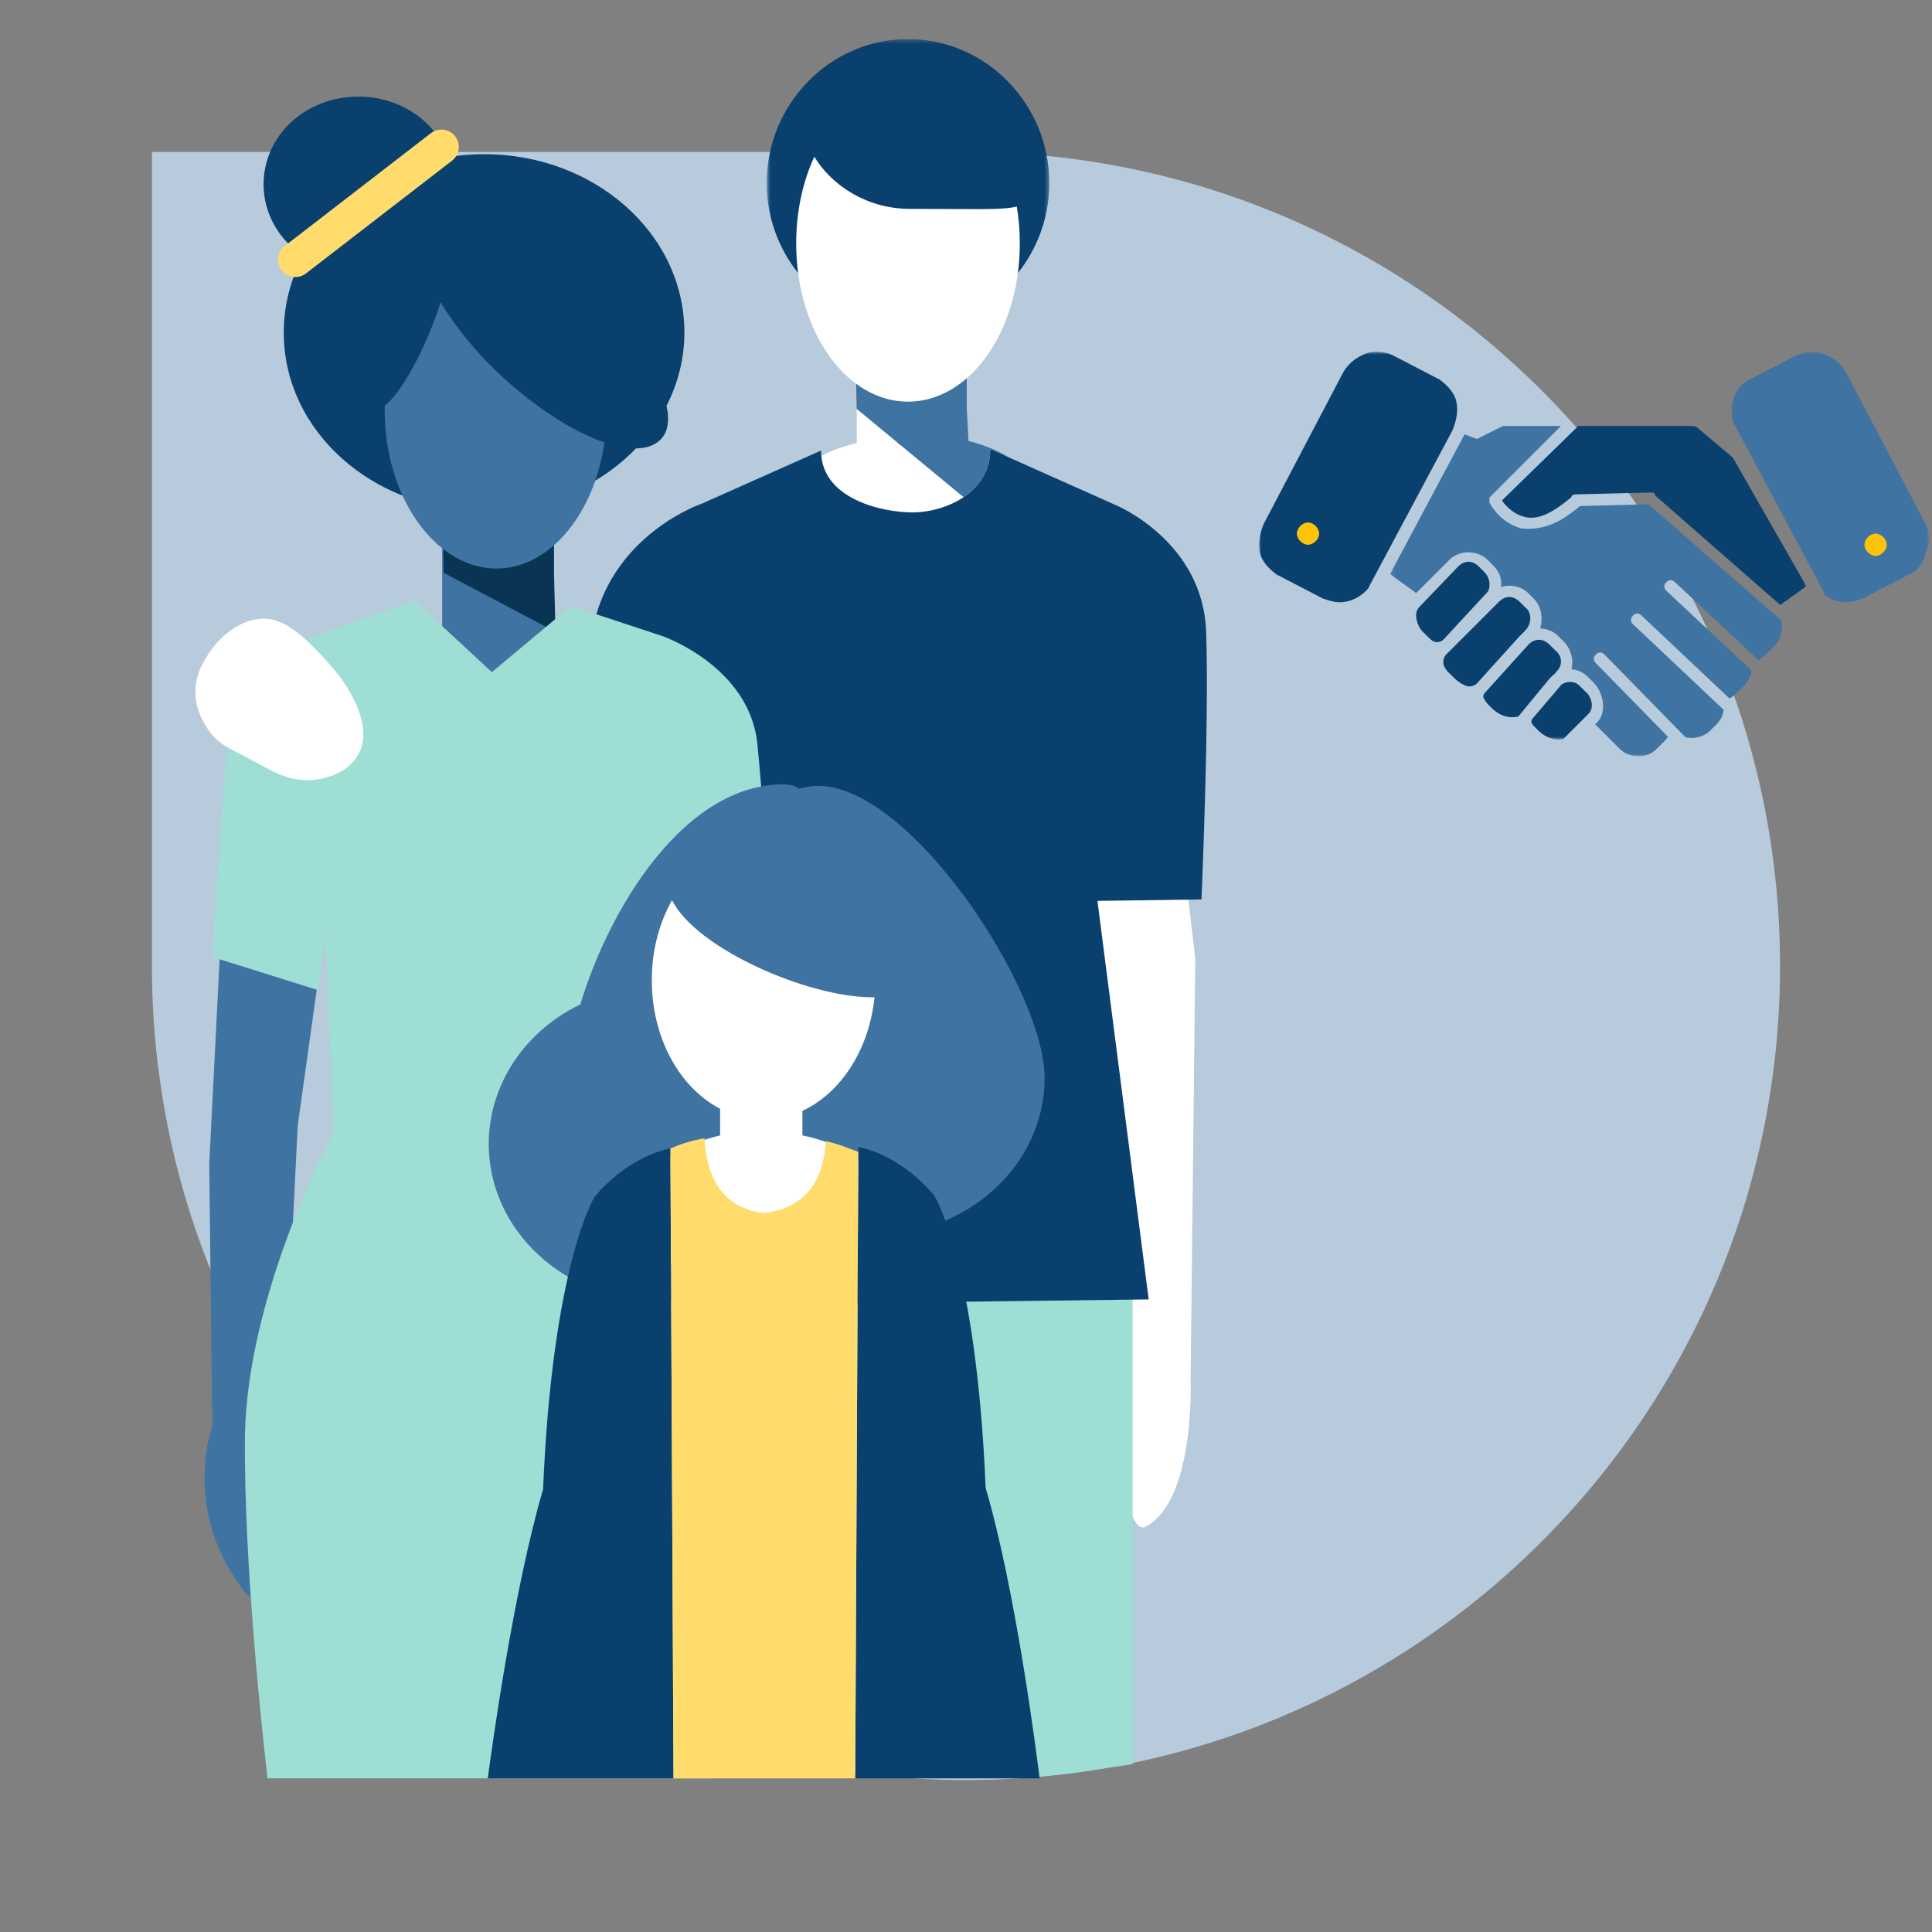 <svg xmlns="http://www.w3.org/2000/svg" xmlns:xlink="http://www.w3.org/1999/xlink" width="445" height="445" viewBox="0 0 445 445">
  <rect x="0" y="0" width="445" height="445" fill="#808080" stroke="none"/>
  <defs>
    <polygon id="illustration-soziales-a" points=".174 .82 124.361 .82 124.361 94 .174 94"/>
    <polygon id="illustration-soziales-c" points="0 .82 126.069 .82 126.069 90.155 0 90.155"/>
    <polygon id="illustration-soziales-e" points=".593 .385 65.688 .385 65.688 66.663 .593 66.663"/>
    <polygon id="illustration-soziales-g" points=".871 .733 42.002 .733 42.002 120 .871 120"/>
  </defs>
  <g fill="none" fill-rule="evenodd">
    <rect width="445" height="445"/>
    <g transform="translate(35 35)">
      <path d="M187.5,0 C291.053,0 375,83.947 375,187.5 C375,291.053 291.053,375 187.5,375 L0,375 L0,187.5 C0,83.947 83.947,0 187.5,0 Z" transform="rotate(90 187.5 187.5)"/>
      <path fill="#B7CBDC" d="M187.5,0 C291.053,0 375,83.947 375,187.5 C375,291.053 291.053,375 187.5,375 L0,375 L0,187.5 C0,83.947 83.947,0 187.5,0 Z" transform="rotate(90 187.5 187.5)"/>
      <path d="M187.5,0 C291.053,0 375,83.947 375,187.5 C375,291.053 291.053,375 187.5,375 L0,375 L0,187.5 C0,83.947 83.947,0 187.5,0 Z" transform="rotate(90 187.5 187.5)"/>
    </g>
    <g transform="translate(290 80)">
      <g transform="translate(30 .18)">
        <mask id="illustration-soziales-b" fill="#fff">
          <use xlink:href="#illustration-soziales-a"/>
        </mask>
        <path fill="#3E73A2" d="M59.708,35.971 L43.867,36.388 C43.467,36.785 42.98,37.229 41.797,38.018 C38.235,40.79 34.266,42.007 30.348,41.516 C25.42,40.178 23.219,35.872 23.127,35.69 L23.074,35.584 L23.074,34.405 L39.53,17.949 L26.992,17.949 L26.138,17.949 L20.156,20.939 L17.342,19.857 L0.174,52.046 L6.187,56.419 L13.821,48.785 C14.933,47.674 16.54,47.036 18.233,47.036 C19.927,47.036 21.535,47.674 22.646,48.785 L23.928,50.067 C25.176,51.315 25.783,52.688 25.783,54.265 C25.783,54.533 25.751,54.771 25.73,55.02 C27.896,54.363 30.4,54.83 32.046,56.475 L33.327,57.757 C34.438,58.868 35.076,60.554 35.076,62.383 C35.076,63.148 34.959,63.884 34.747,64.567 C36.272,64.63 37.774,65.195 38.882,66.302 L40.163,67.584 C41.887,69.307 42.498,71.841 41.947,73.974 C43.367,74.076 44.693,74.677 45.718,75.702 L47,76.984 C49.336,79.321 50.219,83.871 47.854,86.236 L47.427,86.663 L53.055,92.291 C54.337,93.573 56.046,94 57.327,94 C59.036,94 60.318,93.573 61.6,92.291 L63.309,90.582 C63.664,90.227 63.935,89.871 64.173,89.516 L47.57,72.56 C46.952,71.941 46.952,71.198 47.574,70.575 C48.196,69.954 48.939,69.952 49.563,70.575 L68.204,89.613 C70.86,90.24 72.586,89.097 73.563,88.446 L75.272,86.737 C76.39,85.619 76.948,84.499 76.97,83.262 L56.13,63.601 C55.497,62.969 55.497,62.225 56.119,61.602 C56.741,60.981 57.484,60.98 58.108,61.602 L78.34,80.689 C78.96,80.364 79.525,79.92 79.972,79.473 L81.681,77.764 C82.675,76.77 83.225,75.632 83.436,74.517 C83.381,74.418 83.342,74.302 83.327,74.145 L63.822,55.912 C63.501,55.591 63.343,55.257 63.343,54.906 C63.343,54.556 63.501,54.221 63.811,53.912 C64.43,53.293 65.18,53.293 65.799,53.912 L84.959,71.822 C85.664,71.493 86.31,70.999 86.808,70.501 L88.518,68.792 C90.296,67.013 90.838,64.619 90.148,62.605 L59.708,35.971 Z M123.552,47.002 C123.125,49.138 121.843,51.275 119.707,52.129 L109.025,57.683 C107.743,58.111 106.462,58.538 105.18,58.538 C103.396,58.538 101.619,57.918 100.107,56.793 C100.126,56.651 100.126,56.519 100.126,56.402 L100.126,56.277 L79.559,17.713 L79.471,17.595 C79.43,17.554 79.386,17.513 79.343,17.471 C78.721,15.779 78.779,14.086 79.117,12.394 C79.545,10.258 80.826,8.122 82.963,7.267 L93.645,1.713 C95.78,0.858 97.917,0.431 100.053,1.285 C102.189,2.14 103.898,3.422 105.18,5.558 L123.552,40.593 C124.406,42.302 124.834,44.866 123.552,47.002 L123.552,47.002 Z" mask="url(#illustration-soziales-b)"/>
      </g>
      <g transform="translate(0 .18)">
        <mask id="illustration-soziales-d" fill="#fff">
          <use xlink:href="#illustration-soziales-c"/>
        </mask>
        <path fill="#0A406E" d="M75.866,84.247 C76.589,83.524 76.686,82.623 76.642,81.994 C76.56,80.844 75.941,79.676 75.065,79.019 L73.73,77.691 C72.779,76.74 71.239,76.637 69.87,77.358 C69.762,77.415 69.665,77.497 69.585,77.591 L62.946,85.385 C62.681,85.697 62.641,86.15 62.865,86.493 C63.023,86.733 63.199,86.961 63.402,87.164 L64.257,88.018 C65.538,89.3 67.247,90.155 68.956,90.155 C69.335,90.155 69.712,90.107 70.085,90.028 L75.866,84.247 Z M66.968,76.056 L67.321,75.702 C67.534,75.489 67.763,75.301 68,75.125 L68.575,74.45 C69.268,73.754 69.6,72.892 69.536,71.994 C69.47,71.058 68.993,70.193 68.229,69.62 L66.893,68.291 C65.408,66.806 63.534,66.804 62.047,68.291 L51.922,79.502 C51.621,79.834 51.559,80.324 51.773,80.718 C52.054,81.237 52.387,81.703 52.72,82.037 L53.575,82.892 C54.857,84.173 56.566,85.028 58.275,85.028 C58.765,85.028 59.248,84.953 59.715,84.852 L66.968,76.056 Z M109.118,25.212 L101.001,18.376 C100.573,17.949 100.146,17.949 99.719,17.949 L73.428,17.949 C73.355,18.069 73.269,18.188 73.155,18.303 L55.935,35.102 C57.297,37.01 58.991,38.264 60.976,38.83 C63.518,39.56 66.286,38.661 69.938,35.921 C71.117,35.037 71.678,34.564 71.9,34.368 C72.053,33.684 72.863,33.684 73.229,33.684 L90.306,33.257 L90.307,33.257 C90.933,33.257 91.183,33.431 91.235,33.948 L120.045,59.156 L126.069,54.853 L109.118,25.212 Z M25.303,55.12 L25.303,54.995 L25.362,54.885 L44.624,18.811 L44.602,18.803 C45.457,16.667 45.885,14.531 45.457,12.394 C45.03,10.258 43.321,8.549 41.612,7.267 L30.93,1.713 C29.221,0.858 26.658,0.431 24.521,1.286 C22.386,2.14 20.677,3.422 19.394,5.559 L1.022,40.593 C0.168,42.729 -0.259,44.866 0.168,47.002 C0.595,49.139 2.304,50.848 4.013,52.129 L14.695,57.684 C15.976,58.111 17.259,58.538 18.54,58.538 C21.051,58.538 23.552,57.321 25.303,55.164 L25.303,55.12 Z M60.986,65.374 L61.34,65.02 C62.125,64.235 62.546,63.087 62.466,61.95 C62.4,61.028 62.019,60.262 61.393,59.792 L60.057,58.464 C58.541,56.947 56.729,56.946 55.211,58.464 L43.168,70.507 C42.378,71.297 42.204,72.514 42.735,73.497 C43.074,74.124 43.549,74.7 44.176,75.201 L45.03,76.056 C45.783,76.809 46.684,77.411 47.645,77.779 C48.583,78.139 49.647,77.828 50.319,77.083 L60.04,66.321 L60.986,65.374 Z M42.555,67.055 C41.847,67.82 40.665,67.96 39.831,67.334 C39.544,67.12 39.28,66.888 39.049,66.656 L38.194,65.801 C36.94,64.757 36.303,63.303 36.176,61.791 C36.108,60.983 36.384,60.184 36.944,59.599 L45.81,50.347 C47.328,48.829 49.14,48.829 50.658,50.347 L51.94,51.628 C52.685,52.373 53.075,53.519 53.075,54.266 C53.075,55.071 53.075,55.767 52.367,56.476 L52.013,56.829 L42.555,67.055 Z" mask="url(#illustration-soziales-d)"/>
      </g>
      <path fill="#FFC409" d="M144.581,45.473 C144.581,44.191 143.298,42.91 142.018,42.91 C140.734,42.91 139.452,44.191 139.452,45.473 C139.452,46.755 140.734,48.036 142.018,48.036 C143.298,48.036 144.581,46.755 144.581,45.473 M13.841,42.91 C13.841,44.191 12.559,45.473 11.277,45.473 C9.995,45.473 8.713,44.191 8.713,42.91 C8.713,41.628 9.995,40.346 11.277,40.346 C12.559,40.346 13.841,41.628 13.841,42.91"/>
    </g>
    <g transform="translate(45 8)">
      <g transform="translate(131 .615)">
        <mask id="illustration-soziales-f" fill="#fff">
          <use xlink:href="#illustration-soziales-e"/>
        </mask>
        <path fill="#0A406E" d="M65.688,33.524 C65.688,51.751 51.024,66.663 33.141,66.663 C15.257,66.663 0.593,51.751 0.593,33.524 C0.593,15.298 15.257,0.385 33.141,0.385 C51.024,0.385 65.688,15.298 65.688,33.524" mask="url(#illustration-soziales-f)"/>
      </g>
      <path fill="#FFF" d="M228.52,197.513 L230.308,212.757 L229.235,309.853 C229.235,309.853 230.308,337.69 218.863,343.655 C207.06,349.619 207.06,189.891 207.06,189.891 L221.724,188.897 L228.52,197.513 Z"/>
      <g transform="translate(174 281.615)">
        <mask id="illustration-soziales-h" fill="#fff">
          <use xlink:href="#illustration-soziales-g"/>
        </mask>
        <path fill="#9EDED4" d="M42.002,116.699 L42.002,0.733 C42.002,0.733 3.374,4.71 1.228,4.048 C-0.822,3.414 6.59,110.399 7.261,120 L20.401,119.554 C21.009,119.52 27.832,118.82 28.433,118.73 L42.002,116.699 Z" mask="url(#illustration-soziales-h)"/>
      </g>
      <path fill="#FFF" d="M192.039,108.035 C192.039,102.466 186.218,97.5 177.732,94.84 L177.732,79.07 C185.051,72.66 189.893,61.202 189.893,48.057 C189.893,45.132 189.646,42.295 189.193,39.574 C185.81,40.451 178.851,40.104 164.498,40.104 C154.539,40.104 146.405,34.527 142.566,28.081 C139.925,33.81 138.389,40.665 138.389,48.057 C138.389,62.244 144.031,74.463 152.338,80.494 L152.338,94.055 C142.392,96.372 135.529,101.657 135.529,108.035 C135.529,114.136 142.515,119.514 152.338,121.928 L152.338,122.951 L158.054,122.951 C159.909,123.164 161.826,123.279 163.784,123.279 C165.742,123.279 167.659,123.164 169.515,122.951 L177.732,122.951 L177.732,121.23 C186.218,118.57 192.039,113.604 192.039,108.035"/>
      <path fill="#3E73A2" d="M161.506,93.766 C161.752,94.037 162.126,94.34 162.598,94.668 L176.94,106.517 C180.464,104.154 183.097,100.532 183.097,95.446 L187.323,97.331 C184.78,95.748 181.634,94.463 178.065,93.566 L177.699,86.164 L177.699,79.099 C173.77,82.53 169.13,84.51 164.14,84.51 C159.816,84.51 155.756,83.018 152.192,80.389 L152.305,86.164 L161.506,93.766 Z"/>
      <path fill="#0A406E" d="M231.739 199.17C231.739 199.17 233.527 158.409 232.812 137.532 232.096 116.654 212.068 108.37 212.068 108.37L183.097 95.446C183.097 105.719 172.367 110.027 165.214 110.027 158.418 110.027 144.112 107.045 144.112 95.777L116.572 108.039C116.572 108.039 96.9 114.666 91.893 135.212 86.885 155.427 77.229 197.182 77.229 197.182L121.221 199.17 122.652 187.24 121.937 199.17 112.28 292.622 219.579 291.295 207.776 199.502 231.739 199.17zM112.637 68.603C112.637 45.737 91.892 27.511 66.498 27.511 63.692 27.511 60.948 27.746 58.277 28.172 55.456 20.047 47.307 14.255 37.528 14.255 25.367 14.255 15.71 23.203 15.71 34.47 15.71 41.249 19.304 47.29 24.824 50.912 21.966 56.257 20.36 62.25 20.36 68.603 20.36 91.469 41.104 109.695 66.498 109.695 80.463 109.695 93.013 104.076 101.489 95.276 103.745 95.253 105.604 94.671 106.914 93.457 108.831 91.792 109.297 88.97 108.526 85.459 111.158 80.303 112.637 74.597 112.637 68.603"/>
      <path fill="#3E73A2" d="M70.433 78.545C64.352 72.911 59.703 66.946 56.484 61.644 54.073 69.462 48.361 81.75 43.627 85.425 43.62 85.782 43.608 86.138 43.608 86.498 43.608 100.182 49.02 112.036 56.842 118.272L56.842 161.723 82.593 161.723 82.593 117.597C88.468 112.434 92.785 103.942 94.228 93.909 87.212 91.519 78.601 86.113 70.433 78.545M3.192 260.145L3.908 320.458C3.908 320.458-3.245 339.678 11.061 358.236 25.367 376.462 21.791 286.988 21.791 286.988L23.579 251.198 29.659 207.786 6.053 203.81 3.192 260.145z"/>
      <path fill="#FFDC6C" d="M59.121,29.009 L25.467,54.987 C23.727,56.33 21.204,56.006 19.862,54.266 C18.518,52.526 18.843,50.004 20.583,48.66 L54.238,22.682 C55.977,21.339 58.499,21.664 59.843,23.404 C61.185,25.143 60.861,27.666 59.121,29.009"/>
      <path fill="#0A3454" d="M82.593,117.597 C78.731,120.992 74.197,122.951 69.36,122.951 C64.955,122.951 60.766,121.328 57.093,118.476 L57.199,123.945 L82.951,137.532 L82.593,123.614 L82.593,117.597 Z"/>
      <path fill="#9EDED4" d="M30.017,207.455 L31.805,252.855 C31.805,252.855 12.134,288.976 11.418,322.446 C11.097,352.569 15.699,393.69 16.622,401.615 L120.152,401.615 C120.326,400.239 125.865,356.056 125.513,323.109 C125.155,289.64 105.126,253.518 105.126,253.518 L107.272,208.118 L107.987,220.711 L133.024,213.089 C133.024,213.089 131.236,181.275 129.447,163.381 C127.659,145.486 107.63,138.526 107.63,138.526 L86.528,131.567 L68.287,146.811 L50.404,130.242 L29.302,137.864 C29.302,137.864 8.914,144.492 7.484,162.718 C5.696,180.613 3.908,212.426 3.908,212.426 L28.228,220.048 L30.017,207.455 Z"/>
      <path fill="#FFF" d="M33.236,147.805 C33.236,147.805 42.177,159.073 37.171,166.363 C35.382,169.014 32.879,170.34 30.375,171.002 C26.083,172.328 21.791,171.665 17.857,169.677 L7.842,164.375 C6.054,163.38 4.265,162.055 3.193,160.398 C1.047,157.415 -1.457,152.445 1.047,146.148 C5.696,136.207 13.922,132.893 19.287,135.213 C25.01,137.201 33.236,147.805 33.236,147.805"/>
      <path fill="#B7CBDC" d="M140.882,250.203 L140.882,247.339 C137.812,248.964 134.435,249.873 130.878,249.873 C127.411,249.873 123.871,248.911 120.863,247.389 L120.863,252.535 L141.24,266.441 C143.386,264.122 144.817,260.476 145.174,254.843 C144.101,254.512 142.671,254.181 140.882,253.186 L140.882,250.203 Z"/>
      <path fill="#3E73A2" d="M143.396,172.99 C141.965,172.99 140.535,173.322 139.104,173.653 C138.031,172.99 136.958,172.659 135.527,172.659 C112.279,172.659 95.112,201.821 88.674,223.361 C76.155,229.326 67.571,241.587 67.571,255.506 C67.571,275.389 85.097,291.627 106.557,291.627 C121.221,291.627 133.739,284.336 140.535,273.07 C145.542,275.058 150.907,276.383 156.63,276.383 C178.089,276.383 195.615,260.145 195.615,240.262 C195.615,220.047 164.856,172.99 143.396,172.99"/>
      <path fill="#FFF" d="M139.819,253.518 L139.819,247.867 C148.7,243.744 155.231,233.676 156.425,221.69 C156.253,221.694 156.092,221.705 155.914,221.705 C140.973,221.705 115.312,210.447 109.788,199.334 C106.85,204.569 105.126,210.922 105.126,217.728 C105.126,231.17 111.585,242.554 120.863,247.388 L120.863,253.518 C109.776,256.168 101.907,262.796 101.907,270.749 C101.907,278.703 109.776,285.33 120.863,287.982 L120.863,288.313 L123.367,288.313 C125.87,288.645 128.016,288.976 130.878,288.976 C133.739,288.976 135.885,288.645 138.388,288.313 L139.819,288.313 L139.819,287.982 C151.264,285.663 159.49,278.703 159.49,270.749 C159.49,262.796 151.264,255.837 139.819,253.518"/>
      <path fill="#0A406E" d="M110.129 401.615L109.418 256.501C98.689 258.82 91.892 267.767 91.892 267.767 91.892 267.767 82.236 283.343 80.09 335.039 73.27 358.207 68.221 395.03 67.349 401.615L110.129 401.615zM194.458 401.615C193.773 396.058 188.969 358.302 182.024 334.708 179.878 283.011 170.221 267.436 170.221 267.436 170.221 267.436 163.426 258.489 152.696 256.169L151.984 401.615 194.458 401.615z"/>
      <path fill="#FFDC6C" d="M151.983,401.615 L152.69,257.326 C150.459,256.495 147.925,255.389 145.174,254.843 C144.459,270.75 132.308,271.082 130.878,271.413 C129.089,271.082 118.002,270.413 117.286,254.175 C114.385,254.655 111.734,255.529 109.418,256.522 L110.128,401.615 L151.983,401.615 Z"/>
    </g>
  </g>
</svg>
